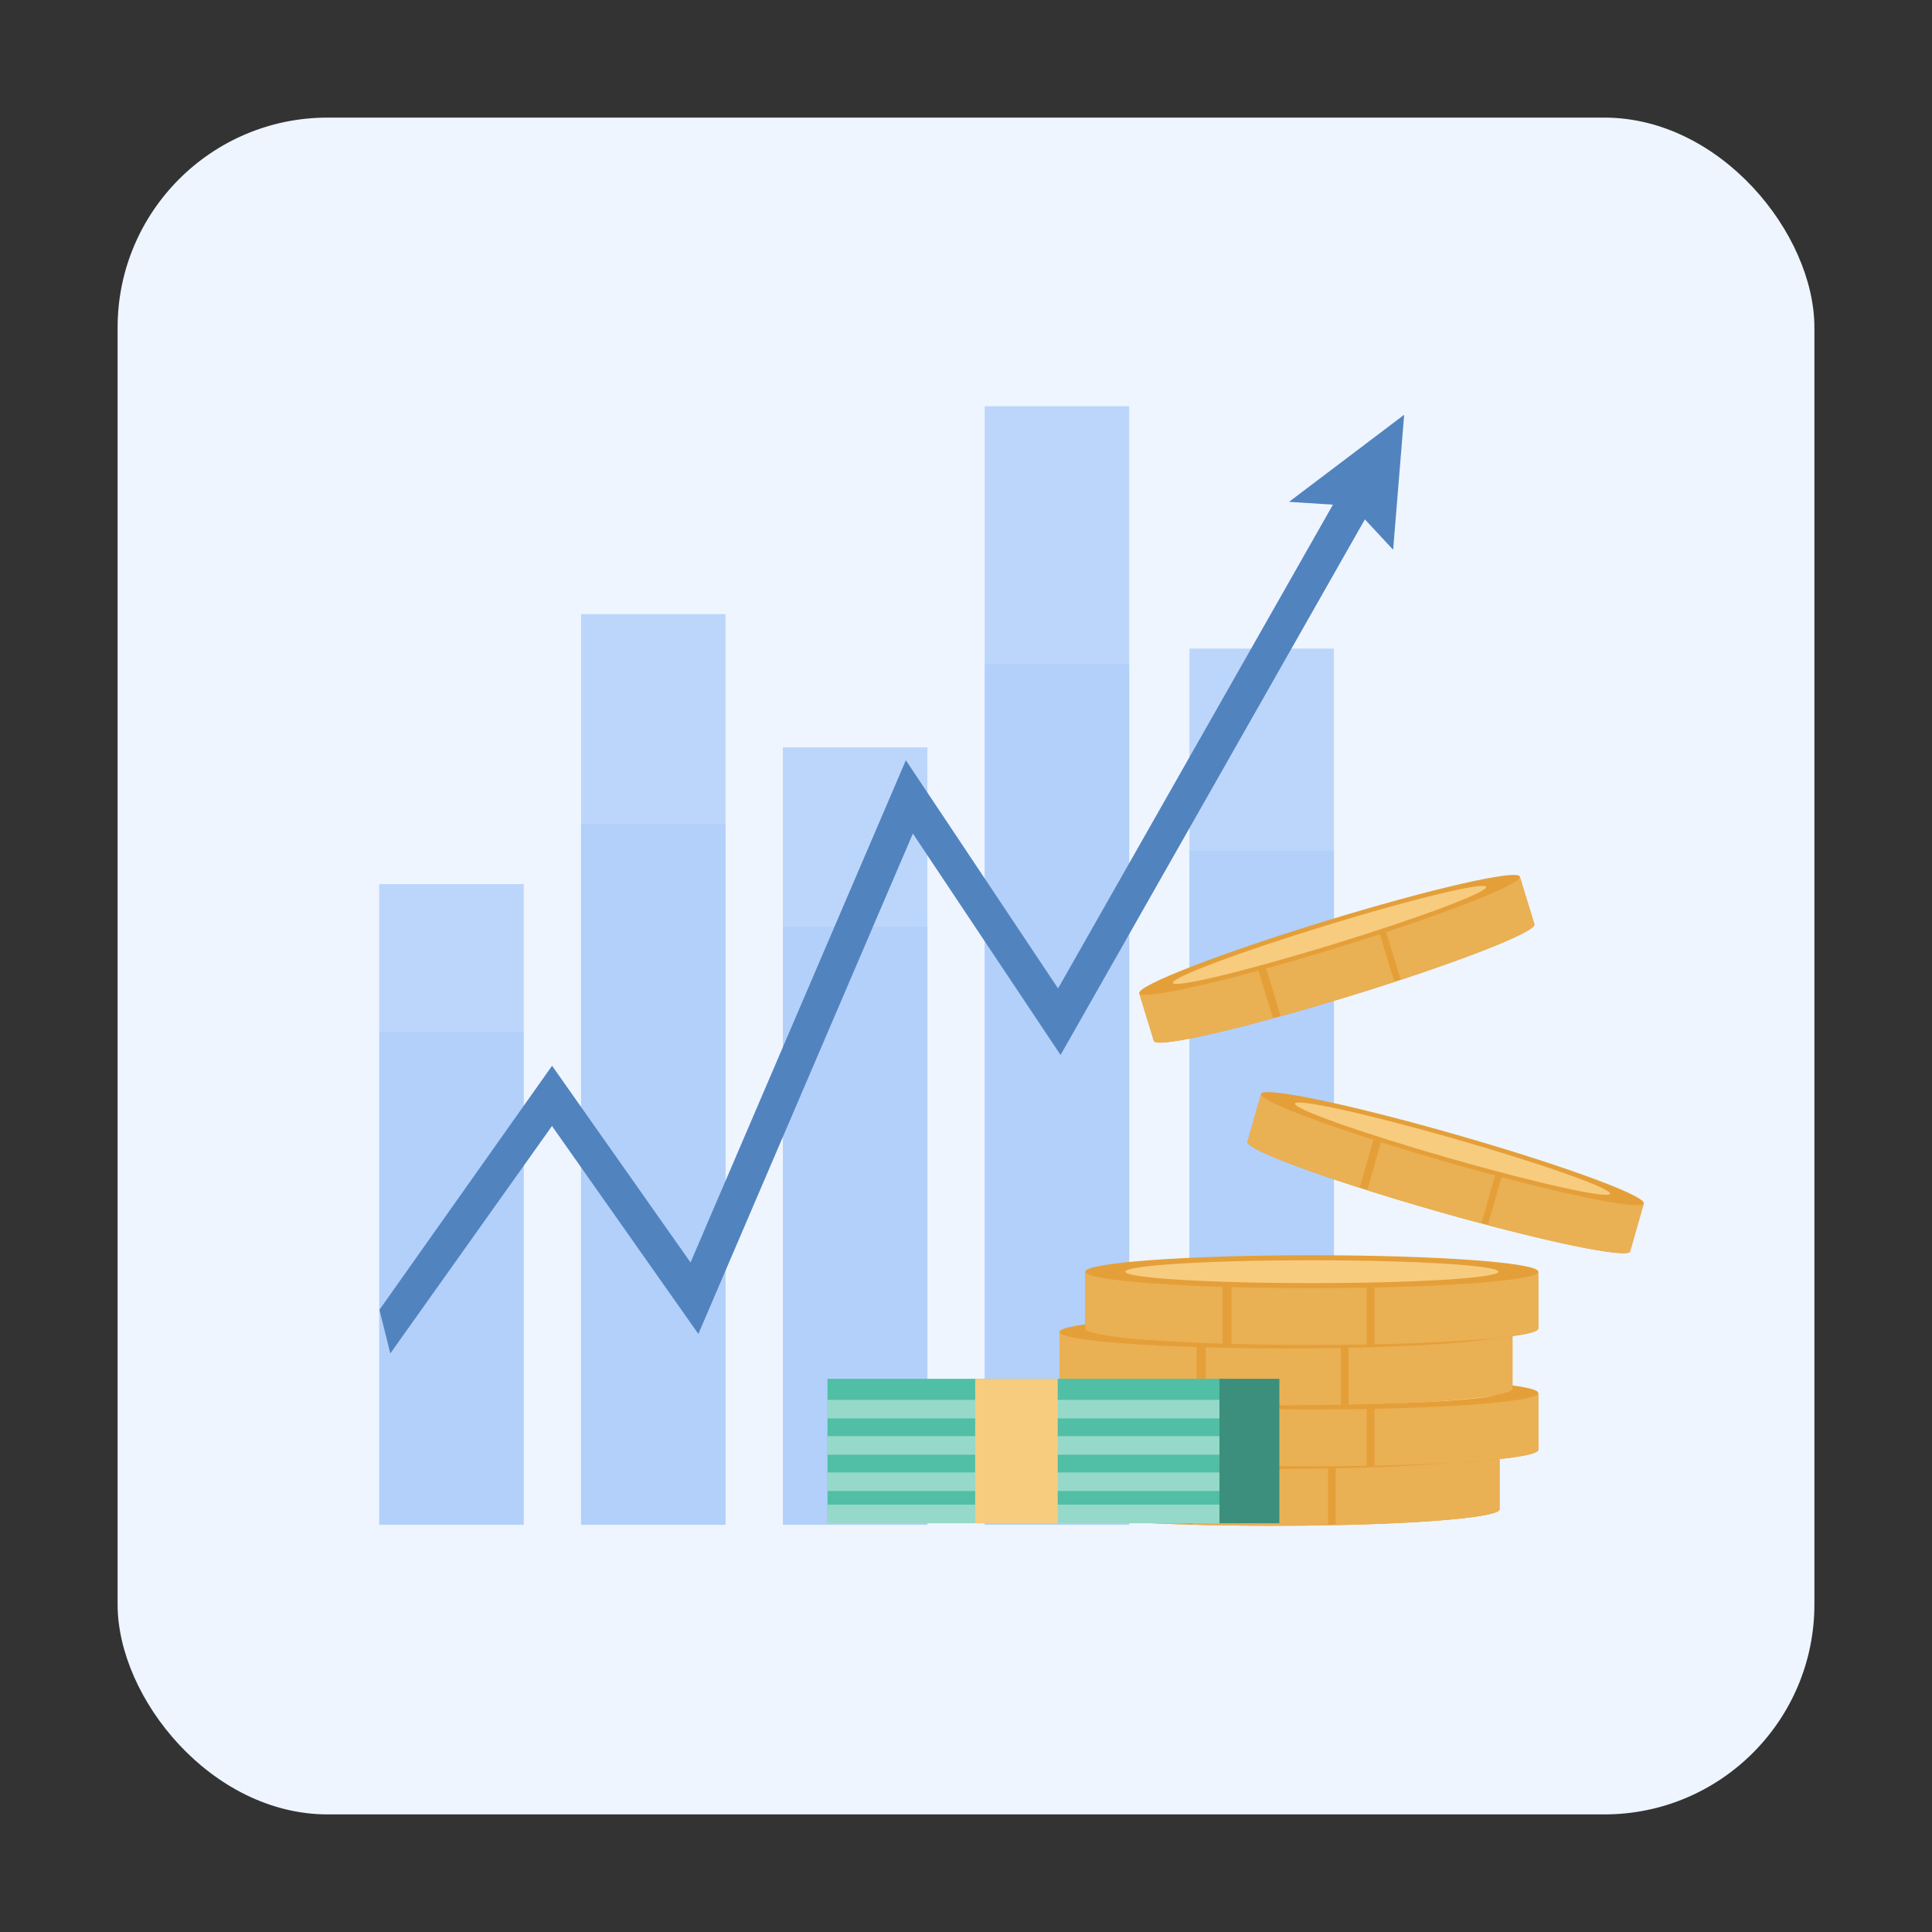 <svg xmlns="http://www.w3.org/2000/svg" xmlns:xlink="http://www.w3.org/1999/xlink" width="460" height="460" viewBox="0 0 460 460"><rect x="0" y="0" width="460" height="460" fill="#333333" stroke="none"/><defs><clipPath id="b"><rect width="460" height="460"/></clipPath></defs><g id="a" clip-path="url(#b)"><rect width="404" height="404" rx="50" transform="translate(28 28)" fill="#eef5ff"/><g transform="translate(-1344.957 -199.861)"><rect width="34.408" height="266.324" transform="translate(1579.406 296.578)" fill="#9bc1f9" opacity="0.6"/><rect width="34.408" height="185.089" transform="translate(1531.354 377.813)" fill="#9bc1f9" opacity="0.6"/><rect width="34.408" height="208.623" transform="translate(1628.15 354.28)" fill="#9bc1f9" opacity="0.6"/><rect width="34.408" height="216.827" transform="translate(1483.302 346.075)" fill="#9bc1f9" opacity="0.6"/><rect width="34.408" height="152.539" transform="translate(1435.25 410.363)" fill="#9bc1f9" opacity="0.6"/><g transform="translate(1435.25 357.958)"><rect width="34.408" height="204.944" transform="translate(144.156 0)" fill="#9bc1f9" opacity="0.3" style="mix-blend-mode:multiply;isolation:isolate"/><rect width="34.408" height="142.431" transform="translate(96.104 62.513)" fill="#9bc1f9" opacity="0.3" style="mix-blend-mode:multiply;isolation:isolate"/><rect width="34.408" height="160.541" transform="translate(192.899 44.403)" fill="#9bc1f9" opacity="0.3" style="mix-blend-mode:multiply;isolation:isolate"/><rect width="34.408" height="166.855" transform="translate(48.052 38.089)" fill="#9bc1f9" opacity="0.3" style="mix-blend-mode:multiply;isolation:isolate"/><rect width="34.408" height="117.383" transform="translate(0 87.561)" fill="#9bc1f9" opacity="0.3" style="mix-blend-mode:multiply;isolation:isolate"/></g><path d="M1679.536,308.447l-27.417,20.735,10.458.667-65.448,115.188-36.238-54.33L1509.628,510.28l-32.973-46.834-41.1,58.094,2.586,10.4,38.494-54.15,34.854,49.505,51.075-119.134,35.16,52.714,72.459-127.526,6.727,7.235Z" transform="translate(-0.254 -9.831)" fill="#5183bf"/><g transform="translate(1594.144 541.778)"><path d="M2468.525,1748.316V1761.7c0,2.164-24.143,3.919-53.925,3.919s-53.925-1.754-53.925-3.919v-13.387Z" transform="translate(-2360.675 -1744.255)" fill="#e59f39"/><g transform="translate(0 4.061)"><path d="M2761.529,1765.47v-17.154h39.025V1761.7C2800.554,1763.491,2784.063,1765,2761.529,1765.47Z" transform="translate(-2692.703 -1748.316)" fill="#eab054"/><path d="M2595.707,1765.505c-4.189.076-8.572.116-13.084.116-6.724,0-13.16-.09-19.1-.253v-17.053h32.18Z" transform="translate(-2528.698 -1748.316)" fill="#eab054"/><path d="M2393.344,1765.305c-19.213-.6-32.669-1.987-32.669-3.6v-13.387h32.669Z" transform="translate(-2360.675 -1748.316)" fill="#eab054"/></g><ellipse cx="53.925" cy="3.919" rx="53.925" ry="3.919" transform="translate(0 0)" fill="#e59f39"/><path d="M2416.115,1734.382c0,1.5,19.881,2.717,44.406,2.717s44.407-1.217,44.407-2.717-19.882-2.717-44.407-2.717S2416.115,1732.881,2416.115,1734.382Z" transform="translate(-2406.596 -1730.463)" fill="#f7cc7f"/></g><g transform="translate(1603.37 527.612)"><path d="M2522.26,1665.811V1679.2c0,2.165-24.143,3.919-53.926,3.919s-53.925-1.754-53.925-3.919v-13.387Z" transform="translate(-2414.409 -1661.75)" fill="#e59f39"/><g transform="translate(0 4.061)"><path d="M2815.264,1682.965v-17.154h39.025V1679.2C2854.289,1680.987,2837.8,1682.5,2815.264,1682.965Z" transform="translate(-2746.438 -1665.811)" fill="#eab054"/><path d="M2649.442,1683c-4.189.076-8.572.116-13.084.116-6.724,0-13.16-.089-19.1-.253v-17.052h32.18Z" transform="translate(-2582.432 -1665.811)" fill="#eab054"/><path d="M2447.078,1682.8c-19.213-.6-32.669-1.987-32.669-3.6v-13.387h32.669Z" transform="translate(-2414.409 -1665.811)" fill="#eab054"/></g><ellipse cx="53.925" cy="3.919" rx="53.925" ry="3.919" transform="translate(0 0)" fill="#e59f39"/><ellipse cx="44.406" cy="2.717" rx="44.406" ry="2.717" transform="translate(9.519 1.202)" fill="#f7cc7f"/></g><g transform="translate(1597.223 513.07)"><path d="M2486.458,1581.113V1594.5c0,2.164-24.143,3.918-53.925,3.918s-53.926-1.755-53.926-3.918v-13.387Z" transform="translate(-2378.607 -1577.052)" fill="#e59f39"/><g transform="translate(0 4.061)"><path d="M2779.463,1598.267v-17.154h39.025V1594.5C2818.488,1596.288,2802,1597.8,2779.463,1598.267Z" transform="translate(-2710.636 -1581.113)" fill="#eab054"/><path d="M2613.64,1598.3c-4.189.076-8.572.116-13.084.116-6.724,0-13.16-.089-19.1-.253v-17.053h32.18Z" transform="translate(-2546.631 -1581.113)" fill="#eab054"/><path d="M2411.275,1598.1c-19.212-.6-32.668-1.987-32.668-3.6v-13.387h32.668Z" transform="translate(-2378.607 -1581.113)" fill="#eab054"/></g><ellipse cx="53.925" cy="3.919" rx="53.925" ry="3.919" transform="translate(0 0)" fill="#e59f39"/><ellipse cx="44.406" cy="2.717" rx="44.406" ry="2.717" transform="translate(9.519 1.202)" fill="#f7cc7f"/></g><g transform="translate(1603.37 498.726)"><path d="M2522.26,1497.576v13.387c0,2.164-24.143,3.918-53.926,3.918s-53.925-1.755-53.925-3.918v-13.387Z" transform="translate(-2414.409 -1493.515)" fill="#e59f39"/><g transform="translate(0 4.061)"><path d="M2815.264,1514.73v-17.154h39.025v13.387C2854.289,1512.751,2837.8,1514.26,2815.264,1514.73Z" transform="translate(-2746.438 -1497.576)" fill="#eab054"/><path d="M2649.442,1514.765c-4.189.076-8.572.116-13.084.116-6.724,0-13.16-.089-19.1-.253v-17.053h32.18Z" transform="translate(-2582.432 -1497.576)" fill="#eab054"/><path d="M2447.078,1514.565c-19.213-.6-32.669-1.987-32.669-3.6v-13.387h32.669Z" transform="translate(-2414.409 -1497.576)" fill="#eab054"/></g><ellipse cx="53.925" cy="3.919" rx="53.925" ry="3.919" transform="translate(0 0)" fill="#e59f39"/><ellipse cx="44.406" cy="2.717" rx="44.406" ry="2.717" transform="translate(9.519 1.202)" fill="#f7cc7f"/></g><g transform="translate(1641.951 459.886)"><path d="M2733.472,1276.933l-3.239,11.309c-.524,1.828-21.344-2.532-46.5-9.738s-45.131-14.531-44.608-16.359l3.239-11.309Z" transform="translate(-2639.111 -1250.299)" fill="#e59f39"/><g transform="translate(0 0.537)"><path d="M2972.5,1362.324l4.151-14.491,32.968,9.443-3.24,11.309C3005.946,1370.1,2991.65,1367.381,2972.5,1362.324Z" transform="translate(-2915.257 -1331.179)" fill="#eab054"/><path d="M2832.523,1322.229c-3.557-.95-7.27-1.976-11.082-3.068-5.68-1.627-11.1-3.26-16.071-4.834l4.127-14.406,27.185,7.787Z" transform="translate(-2776.824 -1291.493)" fill="#eab054"/><path d="M2665.848,1273.093c-16.086-5.156-27.118-9.583-26.727-10.948l3.239-11.309,27.6,7.905Z" transform="translate(-2639.111 -1250.836)" fill="#eab054"/></g><path d="M2658.188,1248.126c-.524,1.828,19.448,9.152,44.607,16.359s45.98,11.567,46.5,9.738-19.448-9.153-44.607-16.359S2658.711,1246.3,2658.188,1248.126Z" transform="translate(-2654.904 -1247.71)" fill="#e59f39"/><path d="M2705.044,1262.371c-.363,1.268,16.138,7.106,36.856,13.041s37.809,9.718,38.172,8.45-16.138-7.106-36.856-13.041S2705.407,1261.1,2705.044,1262.371Z" transform="translate(-2693.719 -1259.651)" fill="#f7cc7f"/></g><g transform="translate(1616.19 408.177)"><path d="M2579.962,949.5l3.449,11.247c.558,1.818-19.274,9.513-44.295,17.186s-45.757,12.42-46.315,10.6l-3.449-11.247Z" transform="translate(-2489.304 -948.996)" fill="#e59f39"/><g transform="translate(0.048 0.507)"><path d="M2830.546,973.971l-4.42-14.412,32.786-10.055,3.449,11.247C2862.822,962.254,2849.357,967.77,2830.546,973.971Z" transform="translate(-2768.302 -949.504)" fill="#eab054"/><path d="M2691.24,1025.231c-3.5,1.143-7.172,2.306-10.962,3.469-5.649,1.732-11.08,3.315-16.109,4.708l-4.393-14.327,27.036-8.291Z" transform="translate(-2630.514 -1000.267)" fill="#eab054"/><path d="M2521.176,1076.6c-16.3,4.447-27.958,6.748-28.375,5.391l-3.449-11.247,27.446-8.417Z" transform="translate(-2489.352 -1042.951)" fill="#eab054"/></g><path d="M2489.083,974.724c.558,1.818,21.293-2.928,46.315-10.6s44.853-15.368,44.3-17.186-21.293,2.928-46.315,10.6S2488.525,972.906,2489.083,974.724Z" transform="translate(-2489.072 -946.549)" fill="#e59f39"/><path d="M2535.684,984.876c.386,1.261,17.4-2.84,38.008-9.159s36.994-12.463,36.608-13.724-17.4,2.84-38.008,9.159S2535.3,983.616,2535.684,984.876Z" transform="translate(-2527.675 -959.153)" fill="#f7cc7f"/></g><g transform="translate(1541.979 528.151)"><rect width="94.47" height="34.383" transform="translate(94.47 34.383) rotate(180)" fill="#50bfa5"/><g transform="translate(0 0)"><rect width="94.47" height="4.423" transform="translate(94.47 9.434) rotate(180)" fill="#96d9c9"/><rect width="94.47" height="4.423" transform="translate(94.47 18.074) rotate(180)" fill="#96d9c9"/><rect width="94.47" height="4.423" transform="translate(94.47 26.714) rotate(180)" fill="#96d9c9"/><rect width="94.47" height="4.423" transform="translate(94.47 34.383) rotate(180)" fill="#96d9c9"/><rect width="19.648" height="34.383" transform="translate(54.815 34.383) rotate(180)" fill="#f7cc7f"/></g><rect width="14.267" height="34.383" transform="translate(107.59 34.383) rotate(180)" fill="#3c8f7c"/></g></g></g></svg>
